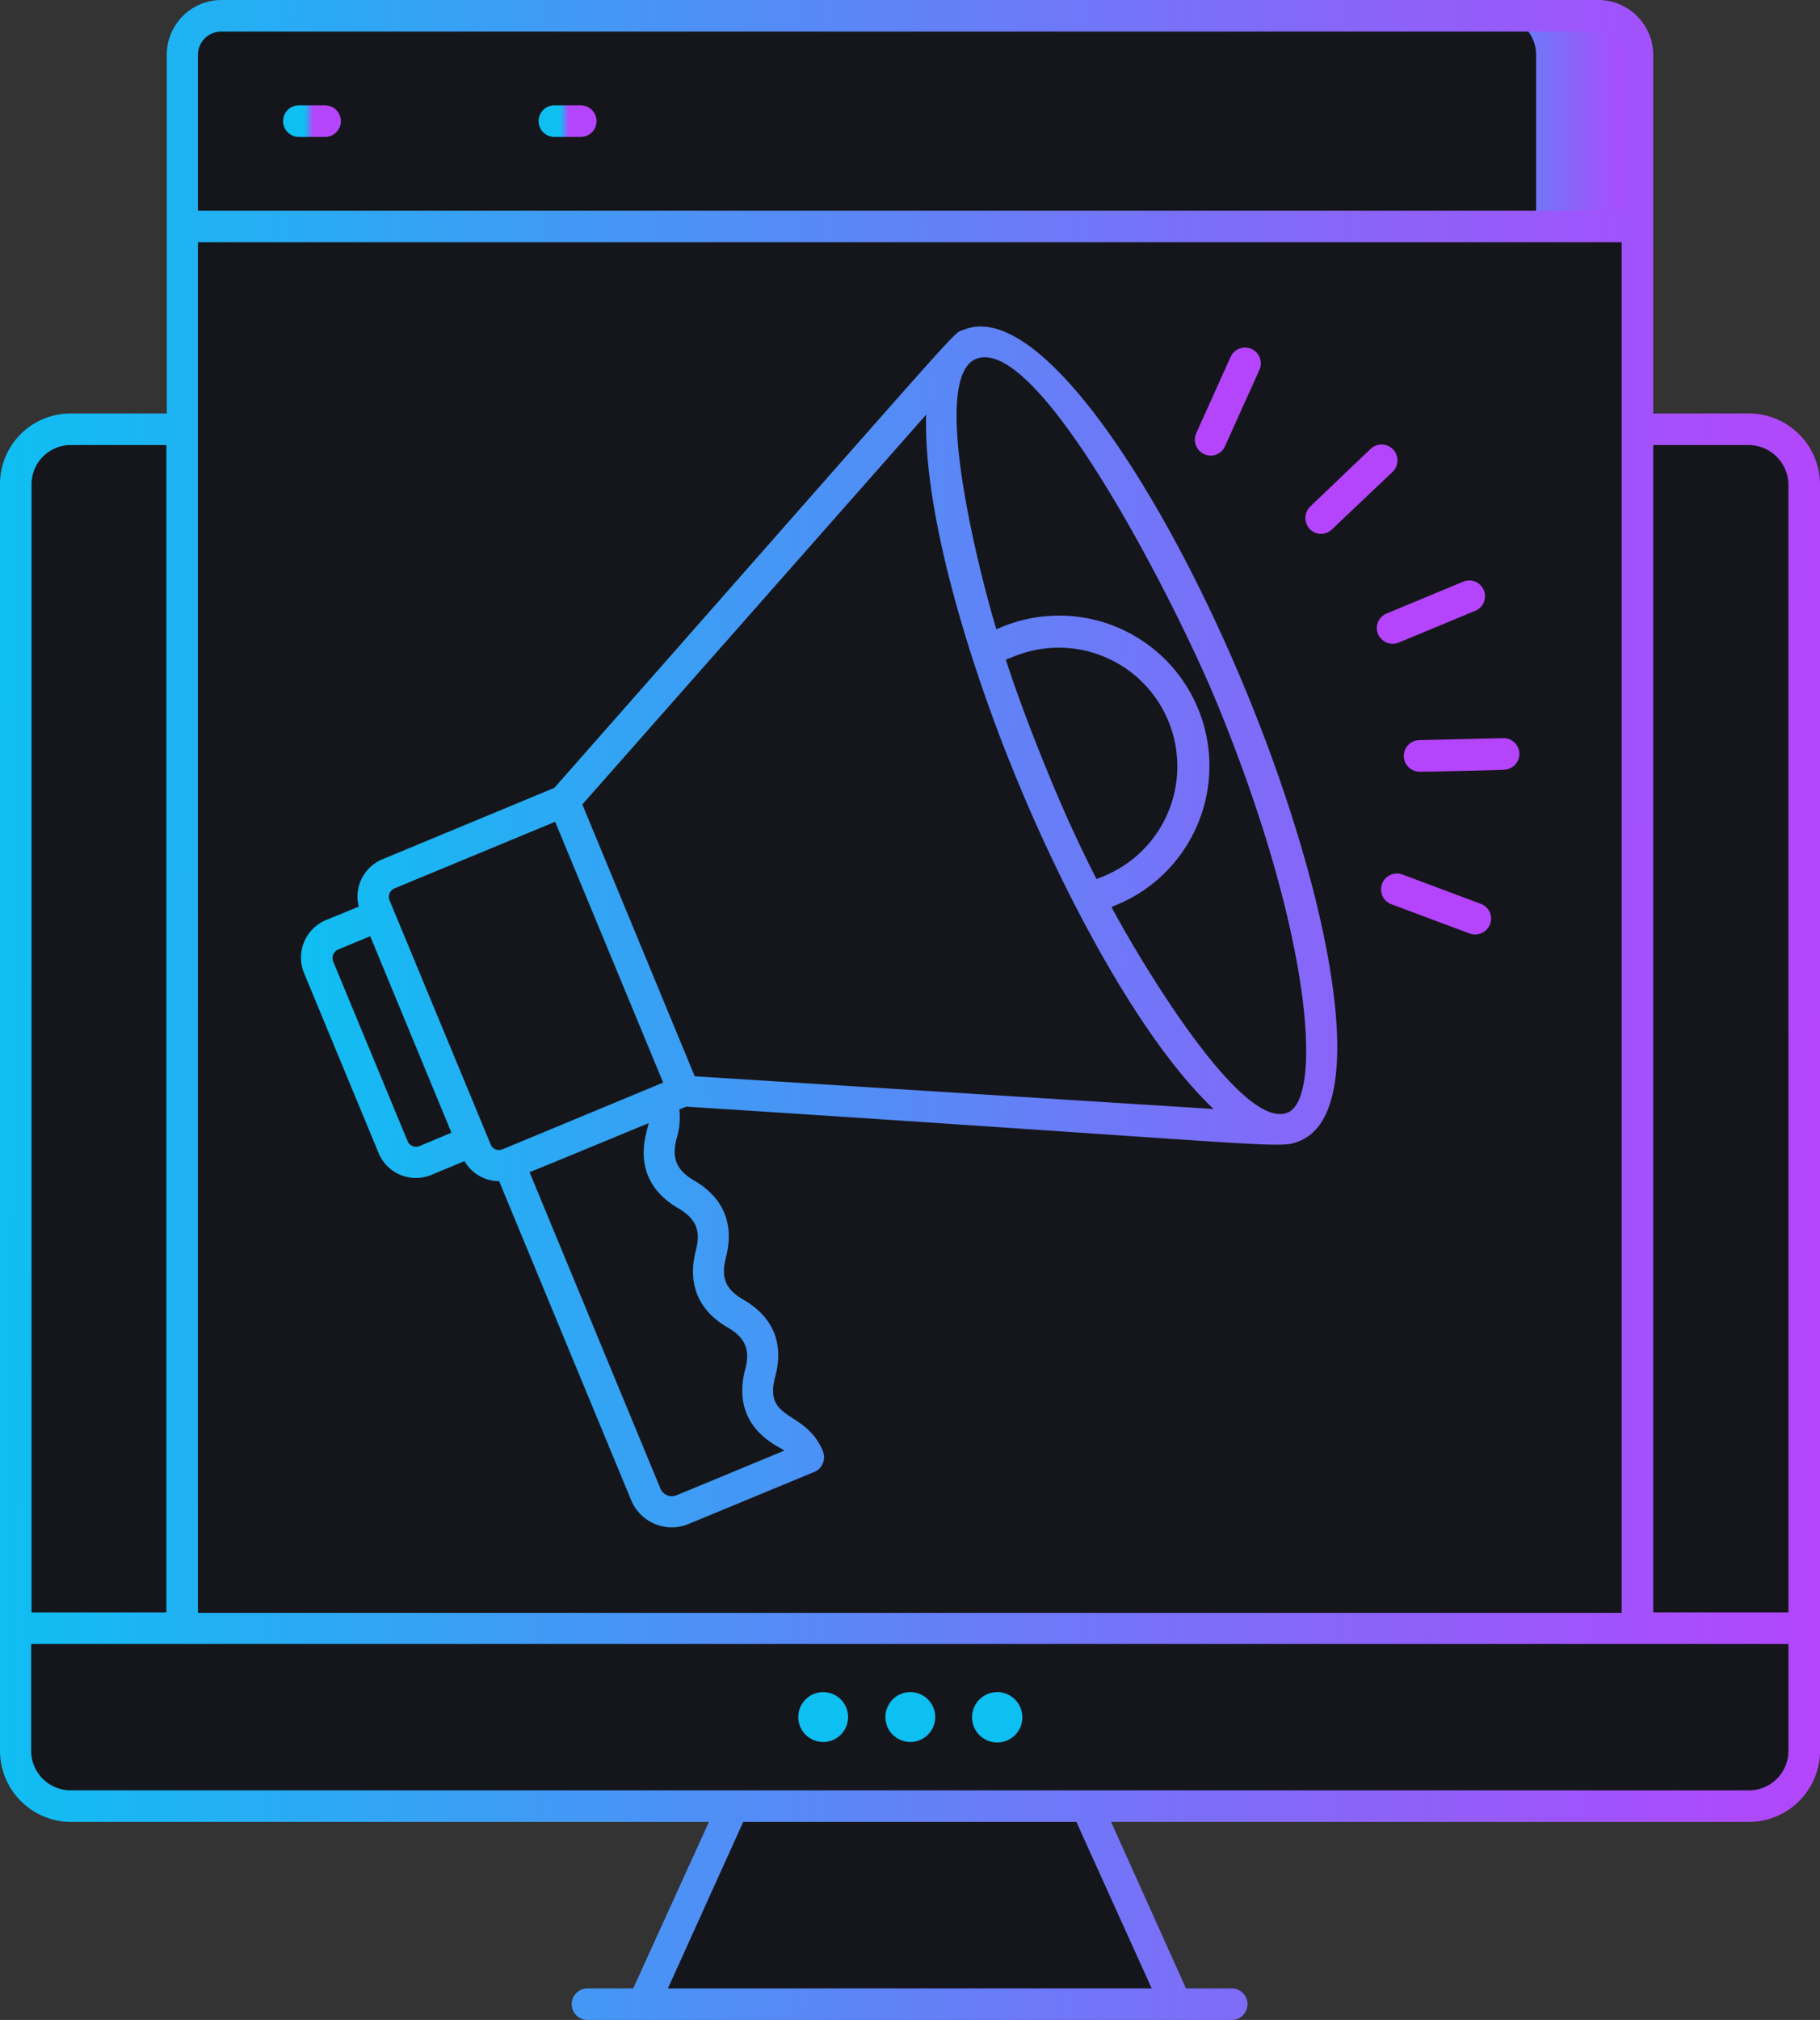 <svg xmlns="http://www.w3.org/2000/svg" xmlns:xlink="http://www.w3.org/1999/xlink" width="461.6" height="512" viewBox="0 0 461.6 512">
  <rect x="0" y="0" width="461.6" height="512" fill="#333333" stroke="none"/>
  <defs>
    <linearGradient id="linear-gradient" x1="-0.823" y1="0.5" x2="1" y2="0.5" gradientUnits="objectBoundingBox">
      <stop offset="0" stop-color="#0ebff2"/>
      <stop offset="1" stop-color="#b445fc"/>
    </linearGradient>
    <linearGradient id="linear-gradient-2" x1="0.373" y1="1" x2="0.525" y2="1" xlink:href="#linear-gradient"/>
    <linearGradient id="linear-gradient-6" x1="0" y1="0.541" x2="1" y2="0.549" xlink:href="#linear-gradient"/>
    <linearGradient id="linear-gradient-7" x1="0" y1="0.559" x2="1" y2="0.572" xlink:href="#linear-gradient"/>
  </defs>
  <g id="digmar" transform="translate(-25.2 0)">
    <g id="Group_19" data-name="Group 19">
      <g id="Group_14" data-name="Group 14">
        <g id="Group_13" data-name="Group 13">
          <g id="Group_3" data-name="Group 3">
            <g id="Group_2" data-name="Group 2">
              <g id="Group_1" data-name="Group 1">
                <path id="Path_1" data-name="Path 1" d="M29.1,412.7v31.1a13.977,13.977,0,0,0,14,14H468.8a13.977,13.977,0,0,0,14-14V412.7Z" fill="#15161b"/>
              </g>
            </g>
          </g>
          <g id="Group_6" data-name="Group 6">
            <g id="Group_5" data-name="Group 5">
              <g id="Group_4" data-name="Group 4">
                <path id="Path_2" data-name="Path 2" d="M435.3,457.8h33.6a13.87,13.87,0,0,0,13.9-13.9V412.8H449.3v31.1a13.956,13.956,0,0,1-14,13.9Z" fill="#15161b"/>
              </g>
            </g>
          </g>
          <g id="Group_9" data-name="Group 9">
            <g id="Group_8" data-name="Group 8">
              <g id="Group_7" data-name="Group 7">
                <path id="Path_3" data-name="Path 3" d="M76.6,457.8H43.1a13.87,13.87,0,0,1-13.9-13.9V412.8H62.7v31.1A13.934,13.934,0,0,0,76.6,457.8Z" fill="#15161b"/>
              </g>
            </g>
          </g>
          <g id="Group_12" data-name="Group 12">
            <g id="Group_11" data-name="Group 11">
              <g id="Group_10" data-name="Group 10">
                <path id="Path_4" data-name="Path 4" d="M482.8,122.8V412.7H29.2V122.8a13.956,13.956,0,0,1,13.9-14H468.8a14.041,14.041,0,0,1,14,14Z" fill="#15161b"/>
              </g>
            </g>
          </g>
          <path id="Path_5" data-name="Path 5" d="M323.5,508H188.4l22.8-50.2h89.6Z" fill="#15161b"/>
          <path id="Path_6" data-name="Path 6" d="M174.3,508" fill="#fff"/>
        </g>
      </g>
      <g id="Group_18" data-name="Group 18">
        <g id="Group_15" data-name="Group 15">
          <path id="Path_7" data-name="Path 7" d="M240.3,435.3a6.318,6.318,0,1,1-1.85-4.55A6.38,6.38,0,0,1,240.3,435.3Z" fill="#0ebff2"/>
        </g>
        <g id="Group_16" data-name="Group 16">
          <path id="Path_8" data-name="Path 8" d="M262.4,435.3a6.318,6.318,0,1,1-1.85-4.55A6.38,6.38,0,0,1,262.4,435.3Z" fill="#0ebff2"/>
        </g>
        <g id="Group_17" data-name="Group 17">
          <path id="Path_9" data-name="Path 9" d="M284.5,435.3a6.38,6.38,0,1,1-1.869-4.531A6.38,6.38,0,0,1,284.5,435.3Z" fill="#0ebff2"/>
        </g>
      </g>
    </g>
    <g id="Group_41" data-name="Group 41">
      <g id="Group_22" data-name="Group 22">
        <g id="Group_21" data-name="Group 21">
          <g id="Group_20" data-name="Group 20">
            <rect id="Rectangle_1" data-name="Rectangle 1" width="369.1" height="355.4" transform="translate(71.4 57.4)" fill="#15161b"/>
          </g>
        </g>
      </g>
      <g id="Group_25" data-name="Group 25">
        <g id="Group_24" data-name="Group 24">
          <g id="Group_23" data-name="Group 23">
            <rect id="Rectangle_2" data-name="Rectangle 2" width="25.7" height="355.4" transform="translate(414.8 57.4)" fill="#15161b"/>
          </g>
        </g>
      </g>
      <g id="Group_28" data-name="Group 28">
        <g id="Group_27" data-name="Group 27">
          <g id="Group_26" data-name="Group 26">
            <path id="Path_10" data-name="Path 10" d="M440.6,14V57.4H71.4V13.9A9.859,9.859,0,0,1,81.3,4H430.6a9.965,9.965,0,0,1,10,10Z" fill="#15161b"/>
          </g>
        </g>
      </g>
      <g id="Group_31" data-name="Group 31">
        <g id="Group_30" data-name="Group 30">
          <g id="Group_29" data-name="Group 29">
            <path id="Path_11" data-name="Path 11" d="M107.2,4a9.859,9.859,0,0,0-9.9,9.9V57.3H71.4V13.9A9.859,9.859,0,0,1,81.3,4Z" fill="#14151a"/>
          </g>
        </g>
      </g>
      <g id="Group_34" data-name="Group 34">
        <g id="Group_33" data-name="Group 33">
          <g id="Group_32" data-name="Group 32">
            <path id="Path_12" data-name="Path 12" d="M440.6,14V57.4H414.8V14a9.944,9.944,0,0,0-9.9-10h25.8a9.944,9.944,0,0,1,9.9,10Z" fill="url(#linear-gradient)"/>
          </g>
        </g>
      </g>
      <g id="Group_40" data-name="Group 40">
        <g id="Group_38" data-name="Group 38">
          <g id="Group_35" data-name="Group 35">
            <path id="Path_13" data-name="Path 13" d="M107.6,34.7H101a4,4,0,1,1,0-8h6.7a4,4,0,1,1-.1,8Z" fill="url(#linear-gradient-2)"/>
          </g>
          <g id="Group_36" data-name="Group 36">
            <path id="Path_14" data-name="Path 14" d="M140.1,34.7h-6.7a4,4,0,1,1,0-8h6.7a4,4,0,0,1,0,8Z" fill="url(#linear-gradient-2)"/>
          </g>
          <g id="Group_37" data-name="Group 37">
            <path id="Path_15" data-name="Path 15" d="M172.5,34.7h-6.7a4,4,0,1,1,0-8h6.7a4,4,0,0,1,0,8Z" fill="url(#linear-gradient-2)"/>
          </g>
        </g>
        <g id="Group_39" data-name="Group 39">
          <path id="Path_16" data-name="Path 16" d="M411,34.7H227.9a4,4,0,1,1,0-8H411a4,4,0,0,1,0,8Z" fill="url(#linear-gradient-2)"/>
        </g>
      </g>
      <path id="Path_17" data-name="Path 17" d="M468.8,104.8H444.5V14A13.956,13.956,0,0,0,430.6,0H81.4A13.87,13.87,0,0,0,67.5,13.9v90.9H43.1a17.9,17.9,0,0,0-17.9,18v321a18.053,18.053,0,0,0,18,18H205L185.8,504H174.2a4,4,0,0,0,0,8H337.6a4,4,0,0,0,0-8H326l-19-42.2H468.8a18.053,18.053,0,0,0,18-18v-321A18.053,18.053,0,0,0,468.8,104.8ZM75.4,13.9A5.911,5.911,0,0,1,81.3,8H430.6a5.933,5.933,0,0,1,5.9,6V53.4H75.4Zm0,47.5H436.5V408.8H75.4ZM33.2,122.8a9.944,9.944,0,0,1,9.9-10H67.4V408.7H33.2ZM317.3,504H194.6l19.1-42.2h84.5Zm161.5-60.2a10.029,10.029,0,0,1-10,10H43.1a10.029,10.029,0,0,1-10-10V416.7H478.8v27.1Zm0-35.1H444.5V112.8h24.3a10.162,10.162,0,0,1,10,10Z" fill="url(#linear-gradient-6)"/>
    </g>
    <g id="Group_67" data-name="Group 67">
      <g id="Group_60" data-name="Group 60">
        <g id="Group_55" data-name="Group 55">
          <g id="Group_42" data-name="Group 42">
            <path id="Path_18" data-name="Path 18" d="M168.2,203.1l30.4,73.5L154.1,295a6.293,6.293,0,0,1-8.2-3.4l-25.7-61.9a6.293,6.293,0,0,1,3.4-8.2Z" fill="#15161b"/>
          </g>
          <g id="Group_43" data-name="Group 43">
            <path id="Path_19" data-name="Path 19" d="M193.3,263.7l5.4,12.9L154.2,295a6.293,6.293,0,0,1-8.2-3.4l-5.4-12.9a6.293,6.293,0,0,0,8.2,3.4Z" fill="#15161b"/>
          </g>
          <g id="Group_44" data-name="Group 44">
            <path id="Path_20" data-name="Path 20" d="M168.2,203.2l5.4,12.9-44.5,18.4a6.293,6.293,0,0,0-3.4,8.2l-5.4-12.9a6.293,6.293,0,0,1,3.4-8.2Z" fill="#15161b"/>
          </g>
          <g id="Group_45" data-name="Group 45">
            <path id="Path_21" data-name="Path 21" d="M106.1,245.2,125,290.8a6.293,6.293,0,0,0,8.2,3.4l11.9-4.9-23.7-57.2L109.5,237a6.244,6.244,0,0,0-3.4,8.2Z" fill="#15161b"/>
          </g>
          <g id="Group_46" data-name="Group 46">
            <path id="Path_22" data-name="Path 22" d="M121.3,232.1l4.1,9.8-11.9,4.9a6.293,6.293,0,0,0-3.4,8.2l-4.1-9.8a6.293,6.293,0,0,1,3.4-8.2Z" fill="#15161b"/>
          </g>
          <g id="Group_47" data-name="Group 47">
            <path id="Path_23" data-name="Path 23" d="M140.9,279.5l4.1,9.8-11.9,4.9a6.293,6.293,0,0,1-8.2-3.4l-4.1-9.8a6.293,6.293,0,0,0,8.2,3.4Z" fill="#15161b"/>
          </g>
          <g id="Group_48" data-name="Group 48">
            <path id="Path_24" data-name="Path 24" d="M287.1,197c20,48.4,45.5,85,60.7,89l-70.375-4.387L198.6,276.7l-30.4-73.5L267.1,91.1C259.1,104.7,267.1,148.6,287.1,197Z" fill="#15161b"/>
          </g>
          <g id="Group_49" data-name="Group 49">
            <path id="Path_25" data-name="Path 25" d="M347.8,286l-149.2-9.3-7.9-19,133.5,7.4C333.2,276.8,341.4,284.3,347.8,286Z" fill="#15161b"/>
          </g>
          <g id="Group_50" data-name="Group 50">
            <path id="Path_26" data-name="Path 26" d="M267.1,91.1c-3.3,5.7-3.9,16.8-1.9,31.4L176,222.1l-7.9-19Z" fill="#15161b"/>
          </g>
          <g id="Group_51" data-name="Group 51">
            <path id="Path_27" data-name="Path 27" d="M337.3,176.2C360,231,367.2,280,353.3,285.8c-13.9,5.7-43.5-34-66.2-88.8s-29.9-103.8-16-109.6S314.6,121.4,337.3,176.2Z" fill="#15161b"/>
          </g>
          <g id="Group_52" data-name="Group 52">
            <path id="Path_28" data-name="Path 28" d="M337.3,176.2C360,231,367.1,280,353.3,285.8c-7.7,3.2-20.4-7.8-34-27.6,6.7,6.2,12.6,8.8,16.9,7,13.8-5.7,6.7-54.8-16-109.6-10-24.2-21.4-45.4-32.2-61.1C302.8,108,321.7,138.5,337.3,176.2Z" fill="#15161b"/>
          </g>
          <g id="Group_53" data-name="Group 53">
            <path id="Path_29" data-name="Path 29" d="M325.1,181.2a34.064,34.064,0,0,1-18.5,44.5l-5.2,2.2c-4.9-9.5-9.8-20-14.3-31-4.6-11-8.5-21.8-11.8-32l5.2-2.2A34.14,34.14,0,0,1,325.1,181.2Z" fill="#15161b"/>
          </g>
          <g id="Group_54" data-name="Group 54">
            <path id="Path_30" data-name="Path 30" d="M325.1,181.2a34.064,34.064,0,0,1-18.5,44.5l-5.2,2.2c-2.4-4.6-4.8-9.5-7.1-14.5a34.087,34.087,0,0,0,17.6-44.2,43.883,43.883,0,0,0-2.7-5.3,34.065,34.065,0,0,1,15.9,17.3Z" fill="#15161b"/>
          </g>
        </g>
        <g id="Group_59" data-name="Group 59">
          <g id="Group_56" data-name="Group 56">
            <path id="Path_31" data-name="Path 31" d="M205.3,309.2c3.1,7.5-2.6,9.9.5,17.4,3.1,7.6,8.9,5.2,12,12.7,3.1,7.6-2.6,9.9.5,17.4,3.1,7.6,8.9,5.2,12,12.7l-31.9,13.2a7.134,7.134,0,0,1-9.3-3.8L154.3,295l38.5-16c3.1,7.6-2.6,9.9.5,17.5S202.2,301.7,205.3,309.2Z" fill="#15161b"/>
          </g>
          <g id="Group_57" data-name="Group 57">
            <path id="Path_32" data-name="Path 32" d="M193.3,296.6c.1.2.1.3.2.5l-32.8,13.6-6.5-15.6,38.6-16C195.9,286.6,190.2,289,193.3,296.6Z" fill="#15161b"/>
          </g>
          <g id="Group_58" data-name="Group 58">
            <path id="Path_33" data-name="Path 33" d="M230.3,369.5l-32,13.2a7.134,7.134,0,0,1-9.3-3.8l-6.5-15.6a7.134,7.134,0,0,0,9.3,3.8L218,356.2c0,.2.1.3.2.5C221.4,364.4,227.2,362,230.3,369.5Z" fill="#15161b"/>
          </g>
          <path id="Path_34" data-name="Path 34" d="M341,174.6c-21.2-51.1-52.5-98.8-71.4-91-3.1,1.3,4.8-7.1-103.8,116.1l-43.6,18.1a10.2,10.2,0,0,0-6,12l-8.3,3.4a10.3,10.3,0,0,0-5.6,13.4l18.9,45.6a10.233,10.233,0,0,0,13.4,5.6l8.4-3.5a10.2,10.2,0,0,0,8.8,5.1h0l33.5,80.9a11.142,11.142,0,0,0,14.5,6l31.9-13.2a3.962,3.962,0,0,0,2.2-2.2,4.154,4.154,0,0,0,0-3.1c-4.4-10.6-15.1-7.4-12.1-18.8,2.3-8.5-.5-15.2-8.1-19.6-4.5-2.6-5.7-5.6-4.4-10.6,2.2-8.4-.5-15.2-8.1-19.6-4.4-2.6-5.7-5.6-4.4-10.6a18.217,18.217,0,0,0,.7-7.4l1.8-.7c151.5,9.7,150.4,10.9,155.5,8.7C373.7,281.6,362.2,225.8,341,174.6ZM131.6,290.5a2.321,2.321,0,0,1-3-1.2l-18.9-45.6a2.357,2.357,0,0,1,1.2-3l8.2-3.4,20.6,49.8Zm18.1-.3-25.7-62a2.321,2.321,0,0,1,1.2-3L166,208.3l27.4,66.1-40.7,16.9h-.1A2.2,2.2,0,0,1,149.7,290.2Zm40-5.5c-.1.6-.3,1.3-.5,2.1-2.2,8.4.5,15.1,8.1,19.5,4.4,2.6,5.7,5.6,4.4,10.6-2.2,8.4.5,15.2,8.1,19.6,4.5,2.6,5.7,5.7,4.4,10.6-2.2,8.4.5,15.1,8.1,19.5a14.191,14.191,0,0,1,1.8,1.1L196.8,379a3.122,3.122,0,0,1-4.1-1.7l-33.2-80.2c1-.3,30.6-12.6,30.2-12.4Zm11.7-11.9-28.5-68.9,87.2-98.8c-.8,27.2,12.8,68,23.4,93.4,10.6,25.6,29.8,63.9,49.5,82.6Zm78.9-105.6,1.8-.7a30.085,30.085,0,1,1,23,55.6l-1.8.7c-4.4-8.6-8.6-17.8-12.5-27.4-3.9-9.5-7.5-19-10.5-28.2ZM351.8,282c-11.9,5-38.6-40.6-44.7-52.1l1.2-.5A38.108,38.108,0,1,0,279.1,159l-1.2.5C274.1,147,260.7,96,272.7,91c15.9-6.6,50.8,62.2,60.9,86.6C358.1,236.9,360.7,278.4,351.8,282Z" fill="url(#linear-gradient-7)"/>
        </g>
      </g>
      <g id="Group_66" data-name="Group 66">
        <g id="Group_61" data-name="Group 61">
          <path id="Path_35" data-name="Path 35" d="M397.9,236.6l-19.8-7.4a4.021,4.021,0,1,1,2.9-7.5l19.8,7.4a3.987,3.987,0,0,1,2.3,5.2A4.059,4.059,0,0,1,397.9,236.6Z" fill="#b445fc"/>
        </g>
        <g id="Group_62" data-name="Group 62">
          <path id="Path_36" data-name="Path 36" d="M385.3,195.6a4,4,0,0,1-.1-8l21.2-.5h.1a4,4,0,0,1,.1,8C406.1,195.2,383.9,195.7,385.3,195.6Z" fill="#b445fc"/>
        </g>
        <g id="Group_63" data-name="Group 63">
          <path id="Path_37" data-name="Path 37" d="M374.7,160.7a3.974,3.974,0,0,1,2.2-5.2l19.5-8.1a3.993,3.993,0,0,1,3,7.4l-19.5,8.1a4.06,4.06,0,0,1-5.2-2.2Z" fill="#b445fc"/>
        </g>
        <g id="Group_64" data-name="Group 64">
          <path id="Path_38" data-name="Path 38" d="M357.4,134.1a4.076,4.076,0,0,1,.1-5.7l15.3-14.6a4.031,4.031,0,1,1,5.6,5.8L363,134.2a3.953,3.953,0,0,1-5.6-.1Z" fill="#b445fc"/>
        </g>
        <g id="Group_65" data-name="Group 65">
          <path id="Path_39" data-name="Path 39" d="M330.6,115.1a4.03,4.03,0,0,1-2-5.3l8.7-19.3a4.006,4.006,0,1,1,7.3,3.3l-8.7,19.3a3.947,3.947,0,0,1-5.3,2Z" fill="#b445fc"/>
        </g>
      </g>
    </g>
  </g>
</svg>
